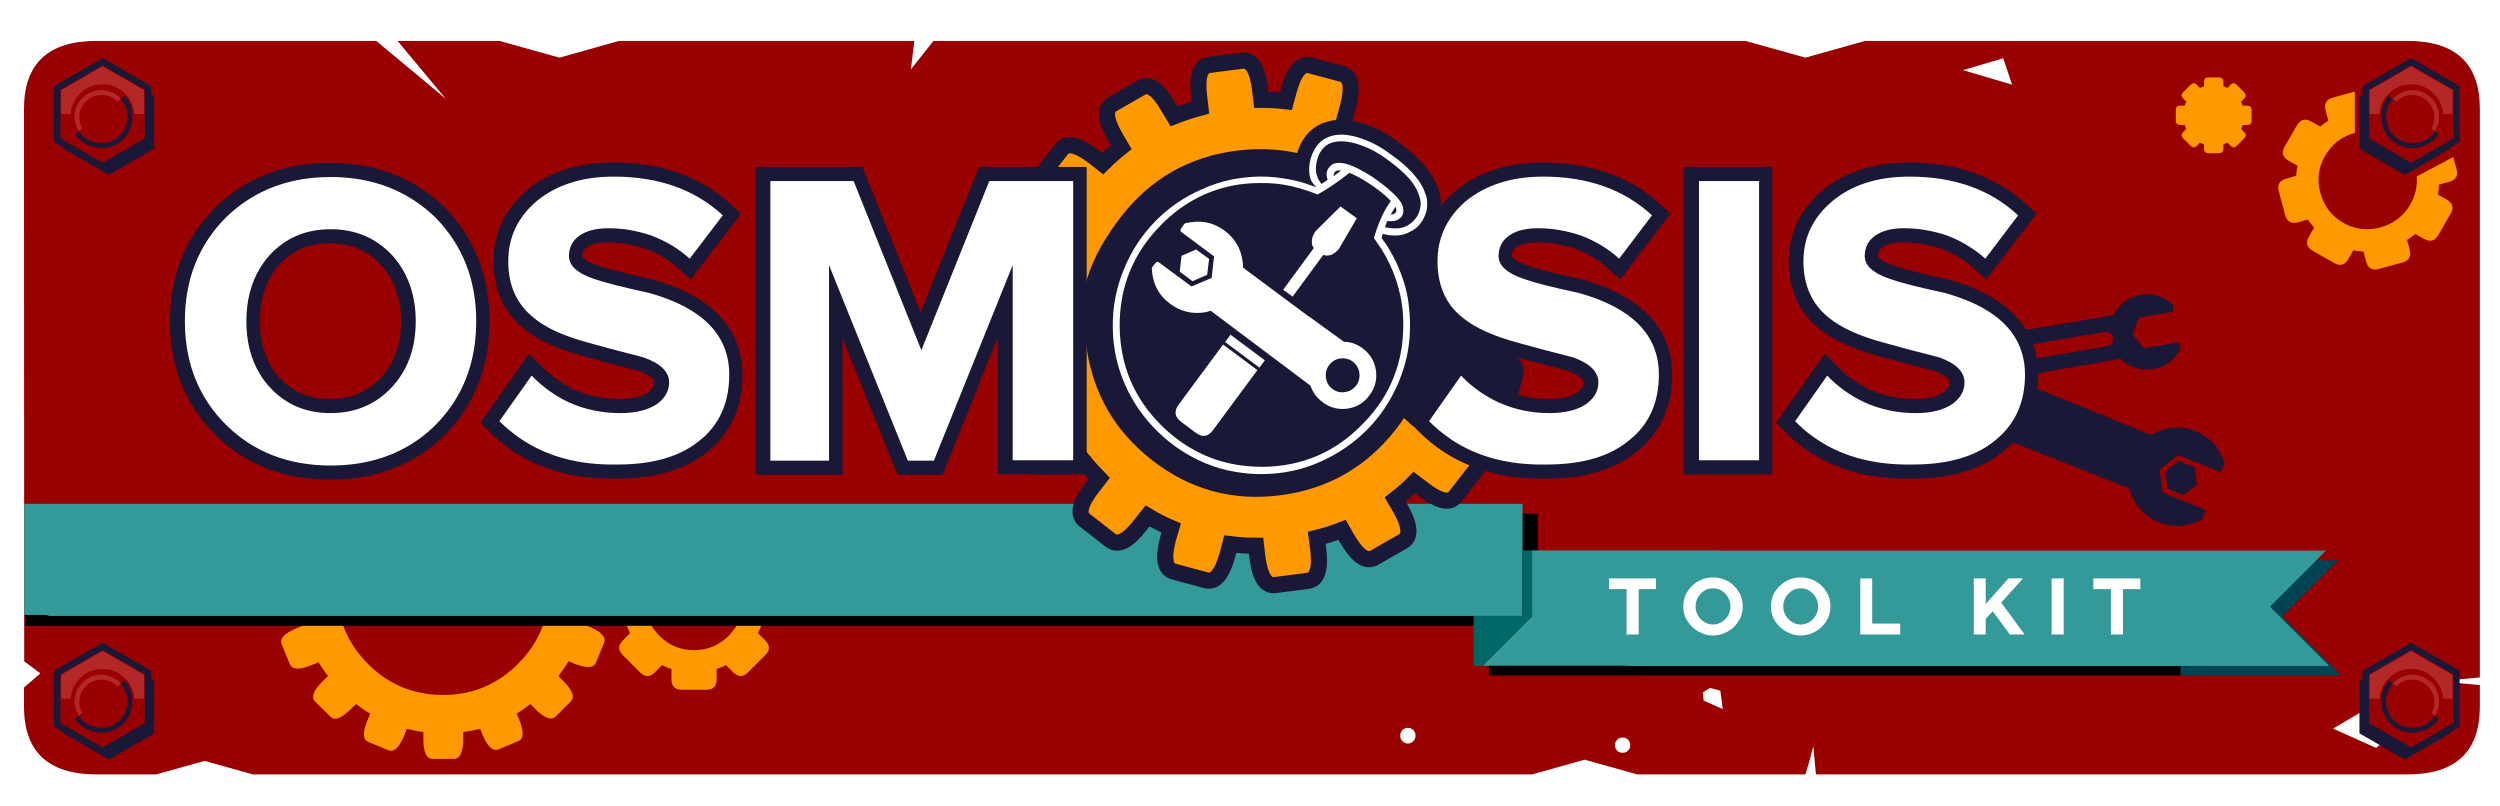 
<svg xmlns="http://www.w3.org/2000/svg" version="1.1" xmlns:xlink="http://www.w3.org/1999/xlink" preserveAspectRatio="none" x="0px" y="0px" width="620px" height="200px" viewBox="0 0 620 200">
<defs>
<filter id="Filter_1" x="-20%" y="-20%" width="140%" height="140%" color-interpolation-filters="sRGB">
<feColorMatrix in="SourceGraphic" type="matrix" values="0 0 0 0 0 0 0 0 0 0 0 0 0 0 0 0 0 0 1 0" result="result1"/>
</filter>

<g id="Layer7_0_FILL">
<path fill="#990000" stroke="none" d="
M 615 27
Q 615 10.15 597.05 10.15
L 462.55 10.15 447.75 14.3 432.9 10.15 231.5 10.15 225.9 17.2 226.75 10.15 153.55 10.15 138.75 14.3 123.9 10.15 98.6 10.15 110.55 24.5 93.3 10.15 23.95 10.15
Q 5.95 10.15 5.95 27
L 6 164 10 167 5.95 170.5 5.95 175.2
Q 5.95 192.05 23.95 192.05
L 38.75 192.05 50.75 188.7 62.7 192.05 379.95 192.05 393 188.4 406.05 192.05 447.75 192.05
Q 449.003 187.982 449.7 185.05
L 450.35 192.05 597.05 192.05
Q 615 192.05 615 175.2
L 615 169.9 604.75 168.95 615 168 615 27
M 578.6 180.7
L 585.1 176.85 589.6 178.25 593.85 182.95 592.95 184.3 589.9 184.9 589.3 185.5 578.6 180.7
M 598.25 181.2
Q 598.25 180.2 598.95 179.5 599.65 178.8 600.65 178.8 601.65 178.8 602.35 179.5 603.05 180.2 603.05 181.2 603.05 182.2 602.35 182.9 601.65 183.6 600.65 183.6 599.65 183.6 598.95 182.9 598.25 182.2 598.25 181.2
M 351.05 182.45
Q 351.05 183.25 350.5 183.8 349.95 184.4 349.15 184.4 348.35 184.4 347.8 183.8 347.25 183.25 347.25 182.45 347.25 181.65 347.8 181.05 348.35 180.5 349.15 180.5 349.95 180.5 350.5 181.05 351.05 181.65 351.05 182.45
M 404.3 184.8
Q 404.3 185.6 403.75 186.15 403.2 186.7 402.4 186.7 401.6 186.7 401.05 186.15 400.5 185.6 400.5 184.8 400.5 184 401.05 183.45 401.6 182.9 402.4 182.9 403.2 182.9 403.75 183.45 404.3 184 404.3 184.8
M 496.8 14.45
L 499 21 486.8 17.4 496.8 14.45
M 422.3 171.7
L 424.1 170.6 426.65 171.3 427.25 175.85 422.5 173.75 422.3 171.7 Z"/>
</g>

<g id="Layer6_0_FILL">
<path fill="#1A1837" stroke="none" d="
M 562.9 116.95
L 563.55 121.2 567.5 122.8 570.85 120.1 570.25 115.85 566.3 114.3 562.9 116.95
M 524.4 91.85
Q 520.95 90.45 517.5 91.95 514.15 93.4 512.75 96.85 511.4 100.3 512.85 103.7 514.3 107.1 517.75 108.5 520.4 109.55 523 108.9
L 533.95 113.15 534 113.15 553.65 121 553.6 121 554.15 121.2
Q 554.4 122.1 554.75 123 556.7 127.65 561.4 129.5 566.1 131.4 570.75 129.4 571.45 129.1 572.05 128.8 572.25 128.7 572.3 128.4
L 572.85 127.05
Q 572.95 126.85 572.85 126.6 572.7 126.4 572.45 126.25
L 562.35 122.2 561.55 116.45 566.15 112.85 576.2 116.9
Q 576.5 117 576.75 116.9 577 116.8 577.05 116.5
L 577.65 115.2
Q 577.7 114.95 577.65 114.8 577.45 114.05 577.15 113.4 575.15 108.8 570.45 106.9 565.8 105.05 561.2 107 560.3 107.4 559.5 107.85
L 557.3 107 557.35 107 528.7 95.35
Q 527.2 92.95 524.4 91.85
M 519.3 96
Q 521 95.25 522.75 95.95 524.5 96.65 525.25 98.4 525.95 100.15 525.25 101.9 524.55 103.6 522.85 104.35 521.15 105.1 519.4 104.4 517.65 103.7 516.95 101.95 516.15 100.25 516.85 98.5 517.55 96.75 519.3 96 Z"/>
</g>

<g id="Layer6_1_FILL">
<path fill="#1A1837" stroke="none" d="
M 516.35 84.6
Q 514.75 86.9 515.25 89.75 515.75 92.55 518 94.2 520.35 95.8 523.15 95.3 525.3 94.95 526.75 93.45
L 535.6 91.85 535.6 91.8 551.55 89.05 551.55 89.1 552 89
Q 552.5 89.55 553.05 89.95 556.25 92.15 560.05 91.5 563.85 90.85 566.05 87.75 566.4 87.25 566.65 86.75 566.7 86.65 566.7 86.45
L 566.5 85.35
Q 566.45 85.2 566.3 85.05 566.1 84.95 565.9 84.95
L 557.7 86.4 554.9 82.9 556.4 78.8 564.6 77.35
Q 564.8 77.35 564.95 77.15 565.05 77 565 76.8
L 564.85 75.7
Q 564.8 75.55 564.65 75.4 564.3 75.05 563.85 74.75 560.7 72.5 556.9 73.15 553.1 73.8 550.85 76.95 550.45 77.55 550.1 78.15
L 525 82.4
Q 523.05 81.45 520.85 81.8 518.05 82.3 516.35 84.6
M 529.75 89.1
Q 529 89.2 528.4 88.75 527.8 88.35 527.65 87.6 527.55 86.9 528 86.25 528.4 85.65 529.15 85.55
L 547.95 82.3
Q 548.7 82.15 549.3 82.6 549.9 83.05 550 83.75 550.15 84.5 549.7 85.1 549.3 85.7 548.55 85.85
L 529.75 89.1 Z"/>
</g>

<g id="Layer5_0_FILL">
<path fill="#FF9900" stroke="none" d="
M 609.2 41.9
L 608.4 38.95 599.35 43.75
Q 599.654 47.428 597.7 50.8 595.15 55.1 590.3 56.4 585.4 57.7 581.1 55.25 576.75 52.7 575.45 47.8 574.1 42.95 576.65 38.6 579.137 34.272 584 32.95
L 584 22.7 578.6 24.2
Q 576.1 24.85 576.75 27.4
L 577.45 29.9
Q 576.35 30.55 575.45 31.4
L 573.2 30.15
Q 571 28.85 569.65 31.05
L 566.6 36.35
Q 565.35 38.55 567.55 39.85
L 569.8 41.1
Q 569.5 42.35 569.45 43.6
L 567 44.3
Q 564.5 44.95 565.15 47.45
L 566.7 53.3
Q 567.4 55.8 569.9 55.15
L 572.35 54.45
Q 573.05 55.5 573.9 56.45
L 572.6 58.7
Q 571.3 60.9 573.55 62.2
L 578.8 65.2
Q 581.05 66.5 582.35 64.3
L 583.6 62.1
Q 584.9 62.3 586.15 62.4
L 586.8 64.85
Q 587.45 67.35 589.95 66.7
L 595.8 65.1
Q 598.25 64.45 597.6 61.95
L 596.95 59.5
Q 598 58.8 599 58
L 601.15 59.25
Q 603.45 60.5 604.7 58.3
L 607.75 53
Q 609.05 50.85 606.8 49.5
L 604.6 48.25
Q 604.85 47 604.9 45.75
L 607.4 45.1
Q 609.9 44.4 609.2 41.9 Z"/>
</g>

<g id="Layer5_1_FILL">
<path fill="#FF9900" stroke="none" d="
M 736.3 31.9
L 732 27.6
Q 730.15 25.8 728.35 27.6
L 726.55 29.45
Q 725.4 28.85 724.2 28.5
L 724.2 25.9
Q 724.2 23.3 721.65 23.3
L 715.6 23.3
Q 713 23.3 713 25.9
L 713 28.5
Q 711.8 28.85 710.7 29.45
L 708.85 27.6
Q 707.05 25.8 705.2 27.6
L 700.9 31.9
Q 699.1 33.75 700.9 35.55
L 702.75 37.35
Q 702.15 38.5 701.75 39.7
L 699.2 39.7
Q 696.6 39.7 696.6 42.25
L 696.6 48.35
Q 696.6 50.9 699.2 50.9
L 701.75 50.9
Q 702.15 52.1 702.7 53.25
L 700.9 55.05
Q 699.1 56.85 700.9 58.7
L 705.2 63
Q 707 64.8 708.85 63
L 710.65 61.2
Q 711.8 61.75 713 62.15
L 713 64.7
Q 713 67.3 715.6 67.3
L 721.65 67.3
Q 724.2 67.3 724.2 64.7
L 724.2 62.15
Q 725.4 61.75 726.55 61.2
L 728.35 63
Q 730.2 64.8 732 63
L 736.3 58.7
Q 738.1 56.9 736.3 55.05
L 734.5 53.25
Q 735.05 52.1 735.45 50.9
L 738 50.9
Q 740.6 50.9 740.6 48.35
L 740.6 42.25
Q 740.6 39.7 738 39.7
L 735.45 39.7
Q 735.05 38.5 734.5 37.35
L 736.3 35.55
Q 738.1 33.75 736.3 31.9 Z"/>
</g>

<g id="Layer5_2_FILL">
<path fill="#FF9900" stroke="none" d="
M 77.35 164.9
L 79 164.25
Q 80.05 166 81.35 167.65
L 80.05 168.9
Q 76.55 172.4 78.15 174
L 81.95 177.75
Q 83.5 179.35 87 175.85
L 88.3 174.6
Q 89.95 175.9 91.8 177
L 91.15 178.6
Q 89.25 183.15 91.35 184
L 96.3 186.05
Q 98.4 186.9 100.25 182.35
L 100.9 180.75
Q 102.9 181.25 105 181.55
L 105 183.25
Q 105 188.2 107.25 188.2
L 112.55 188.2
Q 114.85 188.2 114.85 183.25
L 114.85 181.55
Q 117 181.25 119.05 180.75
L 119.65 182.15
Q 121.55 186.7 123.6 185.85
L 128.55 183.8
Q 130.6 182.9 128.7 178.35
L 128.15 176.95
Q 129.9 175.9 131.55 174.6
L 132.7 175.8
Q 136.2 179.3 137.8 177.7
L 141.55 173.95
Q 143.15 172.35 139.65 168.85
L 138.5 167.65
Q 139.85 165.85 141 164
L 142.35 164.55
Q 146.95 166.4 147.8 164.35
L 149.8 159.4
Q 150.65 157.3 146.1 155.4
L 144.7 154.85
Q 145.15 152.95 145.45 150.95
L 147.1 150.95
Q 152.05 150.95 152.05 148.7
L 152.05 144.55 136.15 144.55
Q 136.2 145.268 136.2 146 136.2 156.9 128.45 164.65 120.75 172.35 109.85 172.35 98.95 172.35 91.25 164.65 83.55 156.9 83.55 146 83.55 145.268 83.55 144.55
L 67.7 144.55 67.7 148.7
Q 67.7 150.95 72.65 150.95
L 74.4 150.95
Q 74.65 153.1 75.2 155.1
L 73.55 155.8
Q 69 157.7 69.85 159.8
L 71.9 164.75
Q 72.8 166.8 77.35 164.9 Z"/>
</g>

<g id="Layer5_3_FILL">
<path fill="#FF9900" stroke="none" d="
M 654.55 74.4
L 654.55 65.85
Q 654.55 57.4 646.05 57.4
L 626.05 57.4
Q 617.55 57.4 617.55 65.85
L 617.55 74.4
Q 613.6 75.7 609.9 77.55
L 603.9 71.55
Q 597.9 65.55 591.9 71.55
L 577.75 85.65
Q 571.7 91.7 577.75 97.7
L 583.75 103.7
Q 581.85 107.4 580.55 111.35
L 572.05 111.35
Q 563.55 111.35 563.55 119.85
L 563.55 139.85
Q 563.55 148.35 572.05 148.35
L 580.55 148.35
Q 581.8 152.3 583.7 156
L 577.75 162
Q 571.7 167.95 577.75 174
L 591.85 188.15
Q 597.85 194.15 603.85 188.15
L 609.85 182.2
Q 613.6 184.05 617.55 185.35
L 617.55 193.8
Q 617.55 202.3 626.05 202.3
L 646.05 202.3
Q 654.55 202.3 654.55 193.8
L 654.55 185.35
Q 658.5 184.05 662.2 182.2
L 668.2 188.15
Q 674.2 194.15 680.2 188.1
L 694.35 174
Q 700.35 168 694.35 162
L 688.35 156
Q 690.25 152.3 691.55 148.35
L 700 148.35
Q 708.5 148.35 708.5 139.85
L 708.5 119.85
Q 708.5 111.35 700 111.35
L 691.55 111.35
Q 690.25 107.4 688.35 103.7
L 694.3 97.7
Q 700.3 91.7 694.3 85.7
L 680.15 71.55
Q 674.15 65.55 668.15 71.55
L 662.2 77.55
Q 658.5 75.7 654.55 74.4
M 664.35 101.55
Q 676.1 113.25 676.1 129.9 676.1 146.45 664.35 158.2 652.6 169.95 636 169.95 619.4 169.95 607.7 158.2 595.95 146.45 595.95 129.9 595.95 113.25 607.7 101.55 619.4 89.8 636 89.8 652.6 89.8 664.35 101.55 Z"/>
</g>

<g id="toolkitbg_0_Layer0_0_FILL">
<path fill="#004352" stroke="none" d="
M 252 -10.7
L 202.7 -10.7 202.7 25.3 253 25.3 234.5 6.85 252 -10.7 Z"/>

<path fill="#000000" stroke="none" d="
M 2 -10.75
L 2 -25.25 -418 -25.25 -418 -24.25 -470.55 -24.45 -470.55 9.75 -13.3 9.75 -13.3 25.25 34.7 25.25 34.7 25.3 202.7 25.3 202.7 -10.7 63.6 -10.7 63.6 -10.75 2 -10.75 Z"/>
</g>

<g id="Layer4_1_FILL">
<path fill="#339999" stroke="none" d="
M 33.6 124.95
L 6 124.95 6 152.5 11.25 152.5 12.3 152.75 33.6 152.75 33.6 124.95
M 377.6 136.5
L 377.6 124.95 33.6 124.95 33.6 152.75 365.45 152.75 377.6 152.75 377.6 136.5
M 562.95 150.45
L 576.85 136.55 426.5 136.55 426.5 136.5 379.95 136.5 379.95 152.75 367.65 165.1 403.55 165.1 403.55 165.15 577.65 165.15 562.95 150.45 Z"/>

<path fill="#006666" stroke="none" d="
M 379.95 136.5
L 377.6 136.5 377.6 152.75 365.45 152.75 365.45 165.1 367.65 165.1 379.95 152.75 379.95 136.5 Z"/>
</g>

<g id="Layer3_0_FILL">
<path fill="#FFFFFF" stroke="none" d="
M 424.8 143.2
Q 423.3 143.2 422 143.75 420.65 144.3 419.65 145.3 418.6 146.3 418 147.6 417.45 148.9 417.45 150.4 417.45 151.85 418 153.15 418.6 154.45 419.65 155.45 420.65 156.45 422 157 423.3 157.6 424.8 157.6 426.35 157.6 427.7 157 429 156.45 430.05 155.45 431.05 154.45 431.65 153.15 432.2 151.85 432.2 150.4 432.2 148.9 431.65 147.6 431.05 146.3 430.05 145.3 429 144.3 427.7 143.75 426.35 143.2 424.8 143.2
M 421.1 148.15
Q 421.7 147.15 422.65 146.5 423.65 145.9 424.8 145.9 426 145.9 427 146.5 427.95 147.15 428.55 148.15 429.15 149.15 429.15 150.4 429.15 151.6 428.55 152.65 427.95 153.65 427 154.25 426 154.85 424.8 154.9 423.65 154.85 422.65 154.25 421.7 153.65 421.1 152.65 420.5 151.6 420.5 150.4 420.5 149.15 421.1 148.15
M 449.45 143.75
Q 448.1 143.2 446.55 143.2 445.05 143.2 443.75 143.75 442.4 144.3 441.4 145.3 440.35 146.3 439.75 147.6 439.2 148.9 439.2 150.4 439.2 151.85 439.75 153.15 440.35 154.45 441.4 155.45 442.4 156.45 443.75 157 445.05 157.6 446.55 157.6 448.1 157.6 449.45 157 450.75 156.45 451.8 155.45 452.8 154.45 453.4 153.15 453.95 151.85 453.95 150.4 453.95 148.9 453.4 147.6 452.8 146.3 451.8 145.3 450.75 144.3 449.45 143.75
M 448.75 146.5
Q 449.7 147.15 450.3 148.15 450.9 149.15 450.9 150.4 450.9 151.6 450.3 152.65 449.7 153.65 448.75 154.25 447.75 154.85 446.55 154.9 445.4 154.85 444.4 154.25 443.45 153.65 442.85 152.65 442.25 151.6 442.25 150.4 442.25 149.15 442.85 148.15 443.45 147.15 444.4 146.5 445.4 145.9 446.55 145.9 447.75 145.9 448.75 146.5
M 464.3 143.45
L 461.35 143.45 461.35 157.35 471.25 157.35 471.25 154.65 464.3 154.65 464.3 143.45
M 399.05 146.1
L 403.4 146.1 403.4 157.35 406.4 157.35 406.4 146.1 410.7 146.1 410.7 143.45 399.05 143.45 399.05 146.1
M 492.45 143.45
L 489.5 143.45 489.5 157.35 492.45 157.35 492.45 153.45 494.2 151.6 498.45 157.35 502.1 157.35 496.3 149.45 501.7 143.45 498.1 143.45 492.45 149.8 492.45 143.45
M 511.8 143.45
L 508.8 143.45 508.8 157.35 511.8 157.35 511.8 143.45
M 530.8 146.1
L 530.8 143.45 519.15 143.45 519.15 146.1 523.5 146.1 523.5 157.35 526.5 157.35 526.5 146.1 530.8 146.1 Z"/>
</g>

<g id="Layer2_0_FILL">
<path fill="#1A1837" stroke="none" d="
M 352.35 73.2
L 363.05 72.4 359.55 55.7 348.7 61.1 352.3 72.8 352.35 73.2 Z"/>

<path fill="#FF9900" stroke="none" d="
M 332.9 18.35
L 324.85 16.2
Q 321.5 15.35 319.55 22.7
L 318.9 25.1
Q 315.9 24.75 312.8 24.75
L 312.5 22.2
Q 311.55 14.6 308.05 15.05
L 299.9 16.1
Q 296.45 16.55 297.4 24.1
L 297.7 26.7
Q 294.35 27.6 291.15 28.85
L 289.8 26.6
Q 286 19.95 283 21.75
L 275.85 25.85
Q 272.85 27.6 276.7 34.2
L 278.05 36.5
Q 275.65 38.4 273.45 40.6
L 271.35 38.95
Q 265.35 34.3 263.25 37.05
L 258.15 43.55
Q 256.1 46.25 262.05 50.95
L 264.2 52.6
Q 262.5 55.45 261.2 58.45
L 258.5 57.7
Q 251.15 55.75 250.25 59.1
L 248.1 67.05
Q 247.2 70.45 254.55 72.4
L 257.3 73.15
Q 256.9 76.2 256.95 79.4
L 254.2 79.75
Q 246.65 80.7 247.1 84.1
L 248.1 92.25
Q 248.55 95.8 256.1 94.85
L 258.8 94.5
Q 259.6 97.65 260.8 100.7
L 258.35 102.05
Q 251.8 105.85 253.55 108.95
L 257.6 116.05
Q 259.35 119.05 266 115.3
L 268.35 113.9
Q 270.35 116.35 272.6 118.65
L 270.9 120.85
Q 266.25 126.85 269 129
L 275.5 134.05
Q 278.25 136.1 282.85 130.15
L 284.6 127.95
Q 287.4 129.65 290.45 130.95
L 289.7 133.5
Q 287.75 140.9 291.1 141.75
L 299.05 143.9
Q 302.45 144.85 304.45 137.45
L 305.1 134.95
Q 308.2 135.35 311.5 135.35
L 311.8 138
Q 312.75 145.55 316.2 145.1
L 324.35 144.05
Q 327.85 143.6 326.9 136.05
L 326.55 133.4
Q 329.75 132.6 332.85 131.4
L 334 133.45
Q 337.85 140.1 340.85 138.3
L 347.95 134.25
Q 350.95 132.45 347.2 125.9
L 346 123.85
Q 348.5 121.95 350.75 119.65
L 352.8 121.2
Q 358.8 125.9 360.9 123.15
L 365.95 116.65
Q 368.15 113.95 362.1 109.25
L 360.05 107.65
Q 361.8 104.65 363.15 101.55
L 365.4 102.15
Q 372.75 104.1 373.65 100.8
L 375.8 92.8
Q 376.7 89.45 369.3 87.45
L 367.15 86.85
Q 367.45 83.85 367.45 80.75
L 370 80.45
Q 377.55 79.5 377.1 76
L 376.55 71.4 363.15 72.4 363.05 72.4 352.35 73.2 352.1 73.25
Q 352.25 74.1 352.35 75 354.5 91.65 344.2 104.95 333.8 118.25 317.15 120.35 300.5 122.5 287.25 112.15 273.95 101.8 271.85 85.15 269.7 68.5 280.05 55.2 290.35 41.95 307 39.85 318.75 38.35 328.85 43
L 334.4 29.4
Q 334 29.2 333.6 29
L 334.25 26.65
Q 336.2 19.3 332.9 18.35 Z"/>
</g>

<g id="Layer2_2_FILL">
<path fill="#1A1837" stroke="none" d="
M 339.3 27.3
Q 337.9 27.3 336.85 27.6 333.5 28.35 331.75 31.7 330.75 33.6 330.6 35.85 330.45 37.1 330.6 38.15 330.65 38.7 330.8 39.3 331 39.95 331.5 40.55
L 332.35 41.65 330.35 40.9
Q 327.95 40.05 325.5 39.5 321.15 38.55 316.75 38.55 312.9 38.55 309.25 39.25 304.95 40 300.85 41.8 293.4 44.95 287.8 50.6 282.15 56.25 279 63.65 275.75 71.25 275.75 79.6 275.75 87.95 279 95.5 282.15 102.9 287.8 108.55 293.5 114.2 300.85 117.35 304.95 119.15 309.25 119.9 312.9 120.6 316.75 120.6 325.15 120.6 332.7 117.35 340.05 114.2 345.75 108.55 351 103.3 354.05 96.65 354.3 96.1 354.55 95.5 357.8 87.95 357.8 79.6 357.8 75.45 357 71.55 355.6 64.15 351.4 57.6
L 350.2 55.85 350.55 54.8 352.15 55.1
Q 353.05 55.25 354 55.25 354.95 55.25 355.8 55.1 356.95 54.85 358 54.35
L 358.05 54.35
Q 359.9 53.5 361.1 51.85 361.75 51 362.15 50.1 362.55 49.25 362.75 48.25 363.15 46.25 362.65 44.45
L 362.65 44.4
Q 362.5 44.05 362.45 43.75 362.3 43.35 362.2 43.05 361.4 41.1 359.8 39.1 357.3 35.9 352.7 32.65 349.4 30.05 345.85 28.7 342.3 27.3 339.3 27.3 Z"/>
</g>

<g id="Layer2_3_FILL">
<path fill="#FFFFFF" stroke="none" d="
M 118.1 79.65
Q 118.1 64.25 107.95 53.9 97.55 43.9 82 43.9 72.15 43.9 64.45 47.85 59.9 50.2 56.05 53.9 45.85 64.15 45.85 79.65 45.85 95.25 56.15 105.45 66.35 115.45 82 115.45 95.3 115.45 104.7 108.3 106.4 107 107.95 105.45 118.1 95.25 118.1 79.65
M 82 56.85
Q 91.3 56.85 97.35 63.4 103.1 69.9 103.1 79.65 103.1 89.5 97.35 95.85 91.3 102.45 82 102.45 72.65 102.45 66.75 95.85 65.45 94.45 64.45 92.75 61.1 87.3 61.1 79.65 61.1 72.1 64.45 66.55 65.45 64.9 66.75 63.4 72.7 56.85 82 56.85
M 171.05 64.15
L 179.25 53.4
Q 168.9 43.8 152.2 43.8 140.4 43.8 133 49.95 126.05 55.95 126.05 64.8 126.05 73.75 132.3 78.75 136.65 82.5 145.95 85 149.95 86.15 159.65 88.65 165.95 90.9 165.95 94.85 165.95 97.95 163 100.15 159.65 102.45 153.9 102.45 147 102.45 141.1 99.8 136 97.4 131.85 93.15
L 123.85 104.45
Q 126 106.6 128.4 108.3 138.45 115.5 153.15 115.2 166.8 115.2 174.05 108.8 174.35 108.55 174.65 108.3 180.85 102.55 180.85 92.9 180.85 78.2 161 72.65 151.3 70.55 147.25 69.15 141.1 67.05 141.1 63.5 141.1 60.35 143.6 58.5 146.3 56.6 150.9 56.6 156.15 56.6 161.5 58.4 166.95 60.45 171.05 64.15
M 266.15 44.9
L 245.35 44.9 228.5 86.85 211.7 44.9 191.05 44.9 191.05 114.25 205.6 114.25 205.6 65.75 225.15 114.25 231.6 114.25 251.15 65.75 251.15 114.15 266.15 114.15 266.15 44.9
M 363.45 49.95
Q 361.25 51.85 359.75 54.05 356.5 58.75 356.5 64.8 356.5 71.3 359.75 75.75 360.95 77.35 362.7 78.75 367.2 82.5 376.45 85 381.4 86.4 390.2 88.65 396.4 90.9 396.4 94.85 396.4 97.95 393.45 100.15 390.1 102.45 384.3 102.45 377.55 102.45 371.65 99.8 366.3 97.3 362.35 93.15
L 354.4 104.45
Q 356.55 106.6 358.95 108.3 359.35 108.55 359.75 108.9 369.55 115.5 383.6 115.2 397.25 115.2 404.5 108.8 404.75 108.55 405.1 108.3 411.4 102.55 411.4 92.9 411.4 78.2 391.55 72.65 381.7 70.55 377.85 69.15 371.65 67.05 371.65 63.5 371.65 60.35 374.15 58.5 376.8 56.6 381.4 56.6 386.65 56.6 392.05 58.4 397.5 60.45 401.55 64.15
L 409.7 53.4
Q 399.3 43.8 382.75 43.8 370.95 43.8 363.45 49.95
M 436.25 44.9
L 421.35 44.9 421.35 114.15 436.25 114.15 436.25 44.9
M 488.75 61.4
Q 490.65 62.6 492.35 64.15
L 500.5 53.4
Q 495.4 48.65 488.75 46.25 481.95 43.8 473.55 43.8 461.65 43.8 454.35 49.95 447.25 55.95 447.25 64.8 447.25 73.7 453.5 78.75 458 82.5 467.25 85 472.2 86.4 481 88.65 487.2 90.9 487.2 94.85 487.2 97.95 484.25 100.15 480.9 102.45 475.1 102.45 468.35 102.45 462.45 99.8 457.1 97.3 453.15 93.15
L 445.2 104.45
Q 447.25 106.6 449.65 108.3 459.6 115.5 474.4 115.2 488.05 115.2 495.3 108.8 502.2 102.95 502.2 92.9 502.2 80.8 488.75 74.9 485.85 73.65 482.35 72.65 472.5 70.55 468.65 69.15 462.45 67.05 462.45 63.5 462.45 60.35 464.95 58.5 467.6 56.6 472.2 56.6 477.45 56.6 482.85 58.4 486.05 59.6 488.75 61.4 Z"/>

<path fill="#1A1837" stroke="none" d="
M 340.4 35.25
Q 339.55 34.8 338.65 34.45 335.45 33.2 332.75 33.2 331.5 33.2 330.55 33.5 327.5 34.15 325.95 37.15 325.05 38.9 324.9 40.9 324.75 42.05 324.9 43 324.95 43.45 325.1 44 325.25 44.6 325.7 45.15
L 326.5 46.15 324.7 45.45
Q 322.5 44.7 320.3 44.2 316.4 43.35 312.45 43.35 309.4 43.35 306.55 43.85 306.1 43.9 305.7 43.95 301.8 44.65 298.1 46.25 291.4 49.1 286.35 54.2 281.3 59.25 278.45 65.95 275.55 72.8 275.55 80.3 275.55 87.8 278.45 94.6 281.3 101.3 286.35 106.35 287.4 107.35 288.5 108.3 292.8 112.05 298.1 114.3 301.8 115.9 305.7 116.6 308.95 117.2 312.45 117.2 320 117.2 326.8 114.3 332.1 112.05 336.5 108.3 337.5 107.35 338.55 106.35 343.3 101.65 346 95.65 346.25 95.15 346.45 94.6 349.4 87.8 349.4 80.3 349.4 76.55 348.7 73.05 347.4 66.4 343.65 60.5
L 342.55 58.9 342.85 57.95 344.3 58.25
Q 345.1 58.35 346 58.35 346.85 58.35 347.6 58.25 348.65 58 349.6 57.55 351.3 56.8 352.35 55.3 352.95 54.55 353.3 53.75 353.7 52.95 353.85 52.05 354.2 50.25 353.75 48.65
L 353.75 48.6
Q 353.65 48.3 353.6 48 353.45 47.65 353.35 47.4 352.65 45.65 351.2 43.85 348.95 40.95 344.8 38.05 342.65 36.3 340.4 35.25
M 338.15 36
Q 339.25 36.45 340.4 37.05 342.15 37.95 343.85 39.2 347.5 41.85 349.6 44.25 351.25 46.2 351.95 48.25
L 351.95 48.2
Q 352.05 48.6 352.2 48.95 352.55 50.25 352.25 51.7 351.95 53.1 351.1 54.25 349.6 56.05 347.45 56.45 346.8 56.6 346 56.6 344.85 56.6 343.6 56.3 343.5 56.25 343.45 56.25 343.75 55.55 344.1 54.8 344.3 54.8 344.9 54.8 346.35 54.8 347.15 54.2 348.15 53.4 348.1 52 348.1 50.25 345.35 47.6 343.5 45.9 340.4 43.75 332.45 38.5 330 41 328.65 42.3 329.4 44.35 328.7 44.8 327.85 45.3
L 327.7 45.2 327.7 45.15
Q 327.6 45.05 327.55 44.95 327.25 44.45 327 43.9 326.85 43.7 326.85 43.65 326.35 42.5 326.55 40.9 326.7 39.25 327.45 37.85 328.7 35.5 330.95 35
L 330.9 35
Q 331.75 34.85 332.75 34.85 335.15 34.85 338.15 36
M 331.3 42.3
Q 331.65 41.95 332.7 42.1 332.1 42.55 330.9 43.45 330.85 42.65 331.3 42.3
M 324.7 47.1
L 324.9 47.2
Q 325.15 47.3 326.9 47.95 330.35 46.15 334.75 42.65 336.7 43.45 339.45 45.25 339.95 45.55 340.4 45.85 343.05 47.75 345 49.75 344.75 50.05 344.5 50.4 342.3 53.6 340.65 58.9
L 342.4 61.55
Q 344.85 65.45 346.25 69.9 346.7 71.55 347.05 73.15 347.75 76.55 347.75 80.15 347.75 88.65 344.25 95.65 341.75 100.75 337.4 105.05 335.65 106.8 333.8 108.3 324.6 115.4 312.5 115.4 309 115.4 305.8 114.85 297.8 113.35 291.3 108.3 289.35 106.8 287.6 105.05 277.35 94.75 277.35 80.15 277.35 65.6 287.65 55.2 295.45 47.35 305.8 45.5 306.2 45.45 306.55 45.4 309.4 44.9 312.55 44.9 316.55 44.9 320.3 45.75 322.55 46.3 324.7 47.1
M 346.1 51.2
Q 346.35 51.6 346.35 52.05 346.35 52.55 346 52.9 345.65 53.15 344.9 53.15 345.4 52.25 346.1 51.2
M 300.4 73
L 303.8 76.4 308.4 75.15 309.6 70.55 306.25 67.2 301.7 68.4 300.4 73 Z"/>
</g>

<g id="Layer2_3_MEMBER_0_FILL">
<path fill="#FFFFFF" stroke="none" d="
M 339.1 28.2
Q 337.7 28.25 336.7 28.55 333.3 29.4 331.65 32.75 330.65 34.65 330.45 36.9 330.35 38.15 330.5 39.2 330.6 39.75 330.75 40.35 331 41.05 331.45 41.6
L 332.35 42.7 330.35 42
Q 327.85 41.1 325.45 40.65 321.15 39.75 316.75 39.75 312.85 39.85 309.25 40.55 304.9 41.4 300.9 43.25 293.5 46.45 287.95 52.15 282.35 57.9 279.35 65.35 276.2 72.95 276.3 81.25 276.35 89.6 279.7 97.15 282.95 104.45 288.7 110.05 294.4 115.65 301.8 118.75 305.85 120.45 310.2 121.15 313.85 121.8 317.75 121.75 326.15 121.65 333.6 118.3 340.9 115.05 346.55 109.35 351.7 104.05 354.65 97.35 354.95 96.8 355.15 96.2 358.35 88.6 358.2 80.25 358.15 76.15 357.4 72.2 355.8 64.9 351.6 58.4
L 350.35 56.7 350.7 55.55 352.25 55.9
Q 353.2 56 354.1 56 355.05 56 355.85 55.85 357.05 55.6 358.15 55 360 54.2 361.2 52.5 361.85 51.65 362.2 50.75 362.6 49.9 362.8 48.95 363.15 46.9 362.65 45.05 362.5 44.7 362.4 44.45 362.3 44.05 362.15 43.7 361.35 41.7 359.75 39.8 357.2 36.6 352.55 33.4 349.25 30.9 345.7 29.6 342.15 28.2 339.1 28.2
M 337.1 30.3
Q 338.05 30.05 339.1 30.05 341.8 30 345.15 31.3 348.35 32.45 351.55 34.8 355.6 37.65 357.95 40.3 359.8 42.4 360.6 44.7
L 360.6 44.65
Q 360.75 45.1 360.85 45.5 361.35 46.95 361 48.5 360.7 50.1 359.75 51.3 358.1 53.4 355.8 53.9 355 54.05 354.1 54.05 352.85 54.05 351.35 53.75 351.35 53.7 351.3 53.7 351.65 52.85 351.95 52 352.25 52.1 352.9 52.05 354.5 52.1 355.35 51.3 356.5 50.45 356.35 48.85 356.35 46.9 353.25 44.1 351.25 42.2 347.75 39.8 338.9 34.1 336.2 36.9 334.7 38.4 335.5 40.65 334.8 41.2 333.8 41.8
L 333.65 41.65
Q 333.65 41.6 333.65 41.55 333.6 41.45 333.5 41.4 333.15 40.85 332.8 40.25 332.7 39.95 332.7 39.9 332.15 38.65 332.3 36.9 332.5 35 333.25 33.45 334.65 30.85 337.1 30.3
M 330.6 43.9
Q 330.85 44 332.75 44.7 336.6 42.6 341.5 38.75 343.65 39.55 346.75 41.55 350.35 43.85 352.9 46.45 352.7 46.8 352.45 47.2 350 50.75 348.25 56.7
L 350.25 59.6
Q 352.95 63.85 354.55 68.8 355.1 70.6 355.5 72.4 356.35 76.2 356.35 80.2 356.45 89.55 352.7 97.4 350 103.05 345.2 107.9 333.95 119.55 317.7 119.75 313.85 119.75 310.3 119.15 298.85 117.2 289.95 108.6 278.4 97.3 278.2 81.15 278.05 64.95 289.35 53.35 297.95 44.5 309.35 42.25 312.9 41.55 316.85 41.55 321.25 41.45 325.45 42.4 327.95 42.95 330.35 43.8
L 330.6 43.9
M 337.65 38.35
Q 338.05 38 339.2 38.1 338.55 38.65 337.2 39.65 337.1 38.8 337.65 38.35
M 354.2 48.1
Q 354.4 48.5 354.45 49 354.45 49.55 354.1 49.85 353.7 50.2 352.9 50.25 353.4 49.25 354.2 48.1
M 316.15 93.1
L 306.7 86.05 294.45 102.6
Q 292.45 105.35 295.15 107.35
L 299.15 110.35
Q 301.9 112.4 303.9 109.65
L 316.15 93.1
M 308.75 83.35
L 307.25 85.35 316.7 92.4 318.2 90.4 308.75 83.35
M 299.25 59.85
L 295.25 61.6 294.75 65.95 298.25 68.6 302.3 66.85 302.85 62.45 299.25 59.85
M 340 85.3
L 330.2 78.2 330.2 78.25 312.65 65.2 312.65 65.15 312.15 64.8
Q 312.25 63.9 312.05 62.95 311.3 57.8 307.15 54.7 302.95 51.55 297.8 52.35 297 52.45 296.3 52.6 296.1 52.7 295.95 52.9
L 295.1 54.1
Q 294.95 54.35 294.95 54.6 295 54.85 295.2 55.05
L 304.2 61.75 303.55 67.7 298 70.05 289 63.4
Q 288.8 63.25 288.55 63.25 288.3 63.3 288.1 63.55
L 287.15 64.75
Q 287.1 64.9 287.05 65.1 287.1 65.85 287.2 66.65 287.95 71.8 292.15 74.85 296.35 77.95 301.5 77.2 302.4 77.05 303.3 76.75
L 330.8 97.4
Q 331.7 100.15 334.15 101.95 337.2 104.25 341.05 103.7 344.85 103.1 347.05 100 349.35 97 348.8 93.1 348.2 89.35 345.15 87.1 342.75 85.3 340 85.3
M 339 89.9
Q 340.85 89.65 342.45 90.75 343.95 91.95 344.25 93.85 344.5 95.75 343.4 97.3 342.25 98.85 340.3 99.15 338.4 99.45 336.85 98.3 335.3 97.15 335.05 95.25 334.75 93.3 335.9 91.75 337.05 90.15 339 89.9
M 338.7 59.55
L 343.55 51.25 339.05 48 332.2 54.8
Q 331.2 56.15 331.15 57.6 331.1 58.75 331.7 59.45
L 323.25 70.95 325.85 72.85 334.3 61.35
Q 335.15 61.7 336.3 61.4 337.65 60.95 338.7 59.55 Z"/>
</g>

<g id="Layer1_0_FILL">
<path fill="#990000" stroke="none" d="
M 243.65 100.4
L 247.5 100.4 247.5 83.55 242.95 94.85 243.65 100.4
M 268.85 117.7
L 247.35 117.7 253.3 123.3 265.5 123.3 268.85 117.7 Z"/>
</g>

<g id="Layer1_1_FILL">
<path fill="#1A1837" stroke="none" d="
M 269.05 43.2
L 267.25 43.2 267.25 82.3 274.45 82.3 281.65 50.75 277.05 55.15
Q 271.11 62.834 269.05 71.1
L 269.05 43.2
M 353.2 71.9
L 352.75 83.2 346.95 102.55 350.3 105.6 363.15 90.85
Q 368.65 97.2 374.4 98.5
L 376.2 92.2 373.5 86.8
Q 360.95 82.05 353.2 71.9 Z"/>
</g>

<g id="bolton_0_Layer0_0_FILL">
<path fill="#1A1837" stroke="none" d="
M -51.65 26.3
L -51.65 1.65 -73.05 -10.7 -94.4 1.65 -94.4 26.3 -73.05 38.65 -51.65 26.3 Z"/>
</g>

<g id="bolton_0_Layer0_1_FILL">
<path fill="#990000" stroke="none" d="
M -6.1 -82.8
L -27.5 -95.15 -48.85 -82.8 -48.85 -58.15 -27.5 -45.8 -6.1 -58.15 -6.1 -82.8 Z"/>
</g>

<g id="bolton_0_Layer0_2_FILL">
<path fill="#B32727" stroke="none" d="
M -7.9 -81.75
L -27.45 -93 -47 -81.75 -47 -70.5 -42.5 -70.5
Q -42.141 -76.059 -38.1 -80.1 -33.7 -84.5 -27.5 -84.5 -21.3 -84.5 -16.9 -80.1 -12.859 -76.059 -12.55 -70.5
L -7.9 -70.5 -7.9 -81.75 Z"/>
</g>

<g id="bolton_0_Layer0_3_FILL">
<path fill="#1A1837" stroke="none" d="
M -16.55 -59.15
Q -12 -63.6 -12 -69.95 -12 -70.2 -12 -70.45
L -42.7 -70.45
Q -42.7 -70.2 -42.7 -69.95 -42.7 -63.6 -38.2 -59.15 -33.75 -54.6 -27.35 -54.6 -21 -54.6 -16.55 -59.15 Z"/>
</g>

<g id="bolton_0_Layer0_4_FILL">
<path fill="#B32727" stroke="none" d="
M 8.7 -7.1
Q 5.65 -10.55 0.9 -11.2 -4.2 -11.85 -8.3 -8.7 -12.4 -5.55 -13.1 -0.45 -13.7 4.3 -11.1 8.1
L 8.7 -7.1 Z"/>

<path fill="#990000" stroke="none" d="
M 9.25 -6.4
Q 8.95 -6.75 8.7 -7.1
L -11.1 8.1
Q -10.9 8.5 -10.6 8.85 -7.5 12.9 -2.35 13.55 2.8 14.3 6.9 11.15 11 8 11.65 2.8 12.35 -2.35 9.25 -6.4 Z"/>
</g>

<g id="bolton_0_Layer0_4_MEMBER_0_FILL">
<path fill="#990000" stroke="none" d="
M -88.5 -13.5
Q -85.2 -13.5 -82.85 -15.85 -80.5 -18.2 -80.5 -21.5 -80.5 -24.8 -82.85 -27.15 -85.2 -29.5 -88.5 -29.5 -91.8 -29.5 -94.15 -27.15 -96.5 -24.8 -96.5 -21.5 -96.5 -18.2 -94.15 -15.85 -91.8 -13.5 -88.5 -13.5 Z"/>
</g>

<path id="Layer2_0_1_STROKES" stroke="#1A1837" stroke-width="4" stroke-linejoin="miter" stroke-linecap="square" stroke-miterlimit="3" fill="none" d="
M 363.05 72.4
L 363.15 72.4 376.55 71.4 377.1 76
Q 377.55 79.5 370 80.45
L 367.45 80.75
Q 367.45 83.85 367.15 86.85
L 369.3 87.45
Q 376.7 89.45 375.8 92.8
L 373.65 100.8
Q 372.75 104.1 365.4 102.15
L 363.15 101.55
Q 361.8 104.65 360.05 107.65
L 362.1 109.25
Q 368.15 113.95 365.95 116.65
L 360.9 123.15
Q 358.8 125.9 352.8 121.2
L 350.75 119.65
Q 348.5 121.95 346 123.85
L 347.2 125.9
Q 350.95 132.45 347.95 134.25
L 340.85 138.3
Q 337.85 140.1 334 133.45
L 332.85 131.4
Q 329.75 132.6 326.55 133.4
L 326.9 136.05
Q 327.85 143.6 324.35 144.05
L 316.2 145.1
Q 312.75 145.55 311.8 138
L 311.5 135.35
Q 308.2 135.35 305.1 134.95
L 304.45 137.45
Q 302.45 144.85 299.05 143.9
L 291.1 141.75
Q 287.75 140.9 289.7 133.5
L 290.45 130.95
Q 287.4 129.65 284.6 127.95
L 282.85 130.15
Q 278.25 136.1 275.5 134.05
L 269 129
Q 266.25 126.85 270.9 120.85
L 272.6 118.65
Q 270.35 116.35 268.35 113.9
L 266 115.3
Q 259.35 119.05 257.6 116.05
L 253.55 108.95
Q 251.8 105.85 258.35 102.05
L 260.8 100.7
Q 259.6 97.65 258.8 94.5
L 256.1 94.85
Q 248.55 95.8 248.1 92.25
L 247.1 84.1
Q 246.65 80.7 254.2 79.75
L 256.95 79.4
Q 256.9 76.2 257.3 73.15
L 254.55 72.4
Q 247.2 70.45 248.1 67.05
L 250.25 59.1
Q 251.15 55.75 258.5 57.7
L 261.2 58.45
Q 262.5 55.45 264.2 52.6
L 262.05 50.95
Q 256.1 46.25 258.15 43.55
L 263.25 37.05
Q 265.35 34.3 271.35 38.95
L 273.45 40.6
Q 275.65 38.4 278.05 36.5
L 276.7 34.2
Q 272.85 27.6 275.85 25.85
L 283 21.75
Q 286 19.95 289.8 26.6
L 291.15 28.85
Q 294.35 27.6 297.7 26.7
L 297.4 24.1
Q 296.45 16.55 299.9 16.1
L 308.05 15.05
Q 311.55 14.6 312.5 22.2
L 312.8 24.75
Q 315.9 24.75 318.9 25.1
L 319.55 22.7
Q 321.5 15.35 324.85 16.2
L 332.9 18.35
Q 336.2 19.3 334.25 26.65
L 333.6 29
M 352.1 73.25
L 352.35 73.2
M 352.3 72.8
L 348.7 61.1 359.55 55.7 363.05 72.4 352.35 73.2"/>

<path id="Layer2_0_2_STROKES" stroke="#1A1837" stroke-width="5" stroke-linejoin="miter" stroke-linecap="square" stroke-miterlimit="3" fill="none" d="
M 328.85 43
Q 318.75 38.35 307 39.85 290.35 41.95 280.05 55.2 269.7 68.5 271.85 85.15 273.95 101.8 287.25 112.15 300.5 122.5 317.15 120.35 333.8 118.25 344.2 104.95 354.5 91.65 352.35 75 352.25 74.1 352.1 73.25"/>

<path id="Layer2_1_1_STROKES" stroke="#1A1837" stroke-width="7" stroke-linejoin="miter" stroke-linecap="square" stroke-miterlimit="3" fill="none" d="
M 473.4 43.8
Q 461.5 43.8 454.15 49.95 447.1 55.95 447.1 64.8 447.1 73.7 453.3 78.75 457.8 82.5 467.05 85 472.05 86.4 480.8 88.65 487 90.9 487 94.85 487 97.95 484.05 100.15 480.7 102.45 474.9 102.45 468.15 102.45 462.25 99.8 456.95 97.3 453 93.15
L 445 104.45
Q 455.85 115.6 474.25 115.2 487.85 115.2 495.1 108.8 502 102.95 502 92.9 502 78.2 482.15 72.65 472.3 70.55 468.45 69.15 462.25 67.05 462.25 63.5 462.25 60.35 464.8 58.5 467.45 56.6 472.05 56.6 477.3 56.6 482.65 58.4 488.1 60.45 492.15 64.15
L 500.35 53.4
Q 489.95 43.8 473.4 43.8 Z
M 436.05 44.9
L 421.15 44.9 421.15 114.15 436.05 114.15 436.05 44.9 Z
M 305.5 43.95
Q 308.8 43.35 312.25 43.35 316.2 43.35 320.15 44.2 322.35 44.7 324.5 45.45
L 326.3 46.15 325.55 45.15
Q 325.1 44.6 324.9 44 324.75 43.45 324.75 43 324.6 42.05 324.75 40.9 324.85 38.9 325.75 37.15 327.35 34.15 330.35 33.5 331.3 33.2 332.55 33.2 335.25 33.2 338.45 34.45 341.65 35.7 344.65 38.05 348.75 40.95 351 43.85 352.45 45.65 353.2 47.4 353.25 47.65 353.4 48 353.45 48.3 353.6 48.6
L 353.6 48.65
Q 354.05 50.25 353.7 52.05 353.5 52.95 353.15 53.75 352.75 54.55 352.2 55.3 351.1 56.8 349.45 57.55
L 349.4 57.55
Q 348.45 58 347.4 58.25 346.65 58.35 345.8 58.35 344.95 58.35 344.15 58.25
L 342.7 57.95 342.4 58.9 343.45 60.5
Q 347.25 66.4 348.5 73.05 349.2 76.55 349.2 80.3 349.2 87.8 346.3 94.6 346.05 95.15 345.85 95.65 343.1 101.65 338.35 106.35 333.25 111.45 326.6 114.3 319.8 117.2 312.25 117.2 308.8 117.2 305.5 116.6 301.65 115.9 297.95 114.3 291.35 111.45 286.2 106.35 281.1 101.3 278.25 94.6 275.35 87.8 275.35 80.3 275.35 72.8 278.25 65.95 281.1 59.25 286.2 54.2 291.25 49.1 297.95 46.25 301.65 44.65 305.5 43.95 Z
M 356.35 64.8
Q 356.35 73.75 362.5 78.75 367 82.5 376.25 85 381.25 86.4 390 88.65 396.2 90.9 396.2 94.85 396.2 97.95 393.25 100.15 389.9 102.45 384.1 102.45 377.35 102.45 371.45 99.8 366.15 97.3 362.2 93.15
L 354.2 104.45
Q 365.35 115.6 383.45 115.2 397.05 115.2 404.3 108.8 411.2 102.95 411.2 92.9 411.2 78.2 391.35 72.65 381.5 70.55 377.65 69.15 371.45 67.05 371.45 63.5 371.45 60.35 374 58.5 376.65 56.6 381.25 56.6 386.5 56.6 391.85 58.4 397.3 60.45 401.35 64.15
L 409.55 53.4
Q 399.15 43.8 382.6 43.8 370.8 43.8 363.25 49.95 356.35 55.95 356.35 64.8 Z
M 228.3 86.85
L 211.5 44.9 190.85 44.9 190.85 114.25 205.45 114.25 205.45 65.75 224.95 114.25 231.4 114.25 250.95 65.75 250.95 114.15 266 114.15 266 44.9 245.2 44.9 228.3 86.85 Z
M 147.1 69.15
Q 140.9 67.05 140.9 63.5 140.9 60.35 143.45 58.5 146.1 56.6 150.75 56.6 155.95 56.6 161.3 58.4 166.75 60.45 170.85 64.15
L 179.05 53.4
Q 168.75 43.8 152.05 43.8 140.2 43.8 132.8 49.95 125.9 55.95 125.9 64.8 125.9 73.75 132.1 78.75 136.45 82.5 145.8 85 149.8 86.15 159.45 88.65 165.75 90.9 165.75 94.85 165.75 97.95 162.8 100.15 159.45 102.45 153.7 102.45 146.8 102.45 140.9 99.8 135.85 97.4 131.65 93.15
L 123.7 104.45
Q 134.75 115.6 153 115.2 166.65 115.2 173.9 108.8 180.65 102.95 180.65 92.9 180.65 78.2 160.8 72.65 151.15 70.55 147.1 69.15 Z
M 107.8 105.45
Q 117.9 95.25 117.9 79.65 117.9 64.25 107.8 53.9 97.4 43.9 81.8 43.9 66.1 43.9 55.9 53.9 45.65 64.15 45.65 79.65 45.65 95.25 56 105.45 66.15 115.45 81.8 115.45 97.55 115.45 107.8 105.45 Z
M 60.95 79.65
Q 60.95 69.85 66.55 63.4 72.5 56.85 81.8 56.85 91.15 56.85 97.15 63.4 102.95 69.9 102.95 79.65 102.95 89.5 97.15 95.85 91.15 102.45 81.8 102.45 72.45 102.45 66.55 95.85 60.95 89.55 60.95 79.65 Z"/>

<path id="bolton_0_Layer0_1_1_STROKES" stroke="#1A1837" stroke-width="3" stroke-linejoin="miter" stroke-linecap="square" stroke-miterlimit="3" fill="none" d="
M -27.5 -45.8
L -48.85 -58.15 -48.85 -82.8 -27.5 -95.15 -6.1 -82.8 -6.1 -58.15 -27.5 -45.8 Z"/>
</defs>

<g transform="matrix( 1, 0, 0, 1, 0,0) ">
<use xlink:href="#Layer7_0_FILL"/>
</g>

<g transform="matrix( 1, 0, 0, 1, -26,0) ">
<use xlink:href="#Layer6_0_FILL"/>
</g>

<g transform="matrix( 1, 0, 0, 1, -26,0) ">
<use xlink:href="#Layer6_1_FILL"/>
</g>

<g transform="matrix( 1, 0, 0, 1, 0,0) ">
<use xlink:href="#Layer5_0_FILL"/>
</g>

<g transform="matrix( 0.427, 0, 0, 0.427, 242.15,9.25) ">
<use xlink:href="#Layer5_1_FILL"/>
</g>

<g transform="matrix( 1, 0, 0, 1, 0,0) ">
<use xlink:href="#Layer5_2_FILL"/>
</g>

<g transform="matrix( 0.303, 0, 0, 0.303, -20.6,109.75) ">
<use xlink:href="#Layer5_3_FILL"/>
</g>

<g transform="matrix( 0.794, 0, 0, 0.794, 379.8,147.45) ">
<g transform="matrix( 1, 0, 0, 1, 0,0) ">
<use filter="url(#Filter_1)" xlink:href="#toolkitbg_0_Layer0_0_FILL"/>
</g>
</g>

<g transform="matrix( 1, 0, 0, 1, 0,0) ">
<use xlink:href="#Layer4_1_FILL"/>
</g>

<g transform="matrix( 1, 0, 0, 1, 0,0) ">
<use xlink:href="#Layer3_0_FILL"/>
</g>

<g transform="matrix( 1, 0, 0, 1, 0,0) ">
<use xlink:href="#Layer2_0_FILL"/>

<use xlink:href="#Layer2_0_1_STROKES"/>

<use xlink:href="#Layer2_0_2_STROKES"/>
</g>

<g transform="matrix( 1, 0, 0, 1, 0,0) ">
<use xlink:href="#Layer2_1_1_STROKES"/>
</g>

<g transform="matrix( 0.9, 0, 0, 0.9, 27.3,8) ">
<use xlink:href="#Layer2_2_FILL"/>
</g>

<g transform="matrix( 1, 0, 0, 1, 0,0) ">
<use xlink:href="#Layer2_3_FILL"/>
</g>

<g transform="matrix( 0.9, 0, 0, 0.9, 27.3,8) ">
<use xlink:href="#Layer2_3_MEMBER_0_FILL"/>
</g>

<g transform="matrix( 1, 0, 0, 1, 0,0) ">
<use xlink:href="#Layer1_0_FILL"/>
</g>

<g transform="matrix( 1, 0, 0, 1, 0,0) ">
<use xlink:href="#Layer1_1_FILL"/>
</g>

<g transform="matrix( 0.526, 0, 0, 0.526, 25.45,28.3) ">
<g transform="matrix( 1, 0, 0, 1, 76,-10) ">
<use xlink:href="#bolton_0_Layer0_0_FILL"/>
</g>

<g transform="matrix( 1, 0, 0, 1, 27.45,70.45) ">
<use xlink:href="#bolton_0_Layer0_1_FILL"/>

<use xlink:href="#bolton_0_Layer0_1_1_STROKES"/>
</g>

<g transform="matrix( 1, 0, 0, 1, 27.45,70.45) ">
<use xlink:href="#bolton_0_Layer0_2_FILL"/>
</g>

<g transform="matrix( 0.77, -0.59, 0.608, 0.794, 62.6,40.2) ">
<use xlink:href="#bolton_0_Layer0_3_FILL"/>
</g>

<g transform="matrix( 1, 0, 0, 1, 0,0) ">
<use xlink:href="#bolton_0_Layer0_4_FILL"/>
</g>

<g transform="matrix( 1.312, 0, 0, 1.312, 115.65,29.7) ">
<use xlink:href="#bolton_0_Layer0_4_MEMBER_0_FILL"/>
</g>
</g>

<g transform="matrix( 0.526, 0, 0, 0.526, 25.45,173.3) ">
<g transform="matrix( 1, 0, 0, 1, 76,-10) ">
<use xlink:href="#bolton_0_Layer0_0_FILL"/>
</g>

<g transform="matrix( 1, 0, 0, 1, 27.45,70.45) ">
<use xlink:href="#bolton_0_Layer0_1_FILL"/>

<use xlink:href="#bolton_0_Layer0_1_1_STROKES"/>
</g>

<g transform="matrix( 1, 0, 0, 1, 27.45,70.45) ">
<use xlink:href="#bolton_0_Layer0_2_FILL"/>
</g>

<g transform="matrix( 0.77, -0.59, 0.608, 0.794, 62.6,40.2) ">
<use xlink:href="#bolton_0_Layer0_3_FILL"/>
</g>

<g transform="matrix( 1, 0, 0, 1, 0,0) ">
<use xlink:href="#bolton_0_Layer0_4_FILL"/>
</g>

<g transform="matrix( 1.312, 0, 0, 1.312, 115.65,29.7) ">
<use xlink:href="#bolton_0_Layer0_4_MEMBER_0_FILL"/>
</g>
</g>

<g transform="matrix( -0.526, 0, 0, 0.526, 597.95,28.3) ">
<g transform="matrix( 1, 0, 0, 1, 76,-10) ">
<use xlink:href="#bolton_0_Layer0_0_FILL"/>
</g>

<g transform="matrix( 1, 0, 0, 1, 27.45,70.45) ">
<use xlink:href="#bolton_0_Layer0_1_FILL"/>

<use xlink:href="#bolton_0_Layer0_1_1_STROKES"/>
</g>

<g transform="matrix( 1, 0, 0, 1, 27.45,70.45) ">
<use xlink:href="#bolton_0_Layer0_2_FILL"/>
</g>

<g transform="matrix( 0.77, -0.59, 0.608, 0.794, 62.6,40.2) ">
<use xlink:href="#bolton_0_Layer0_3_FILL"/>
</g>

<g transform="matrix( 1, 0, 0, 1, 0,0) ">
<use xlink:href="#bolton_0_Layer0_4_FILL"/>
</g>

<g transform="matrix( 1.312, 0, 0, 1.312, 115.65,29.7) ">
<use xlink:href="#bolton_0_Layer0_4_MEMBER_0_FILL"/>
</g>
</g>

<g transform="matrix( -0.526, 0, 0, 0.526, 597.95,173.3) ">
<g transform="matrix( 1, 0, 0, 1, 76,-10) ">
<use xlink:href="#bolton_0_Layer0_0_FILL"/>
</g>

<g transform="matrix( 1, 0, 0, 1, 27.45,70.45) ">
<use xlink:href="#bolton_0_Layer0_1_FILL"/>

<use xlink:href="#bolton_0_Layer0_1_1_STROKES"/>
</g>

<g transform="matrix( 1, 0, 0, 1, 27.45,70.45) ">
<use xlink:href="#bolton_0_Layer0_2_FILL"/>
</g>

<g transform="matrix( 0.77, -0.59, 0.608, 0.794, 62.6,40.2) ">
<use xlink:href="#bolton_0_Layer0_3_FILL"/>
</g>

<g transform="matrix( 1, 0, 0, 1, 0,0) ">
<use xlink:href="#bolton_0_Layer0_4_FILL"/>
</g>

<g transform="matrix( 1.312, 0, 0, 1.312, 115.65,29.7) ">
<use xlink:href="#bolton_0_Layer0_4_MEMBER_0_FILL"/>
</g>
</g>
</svg>
